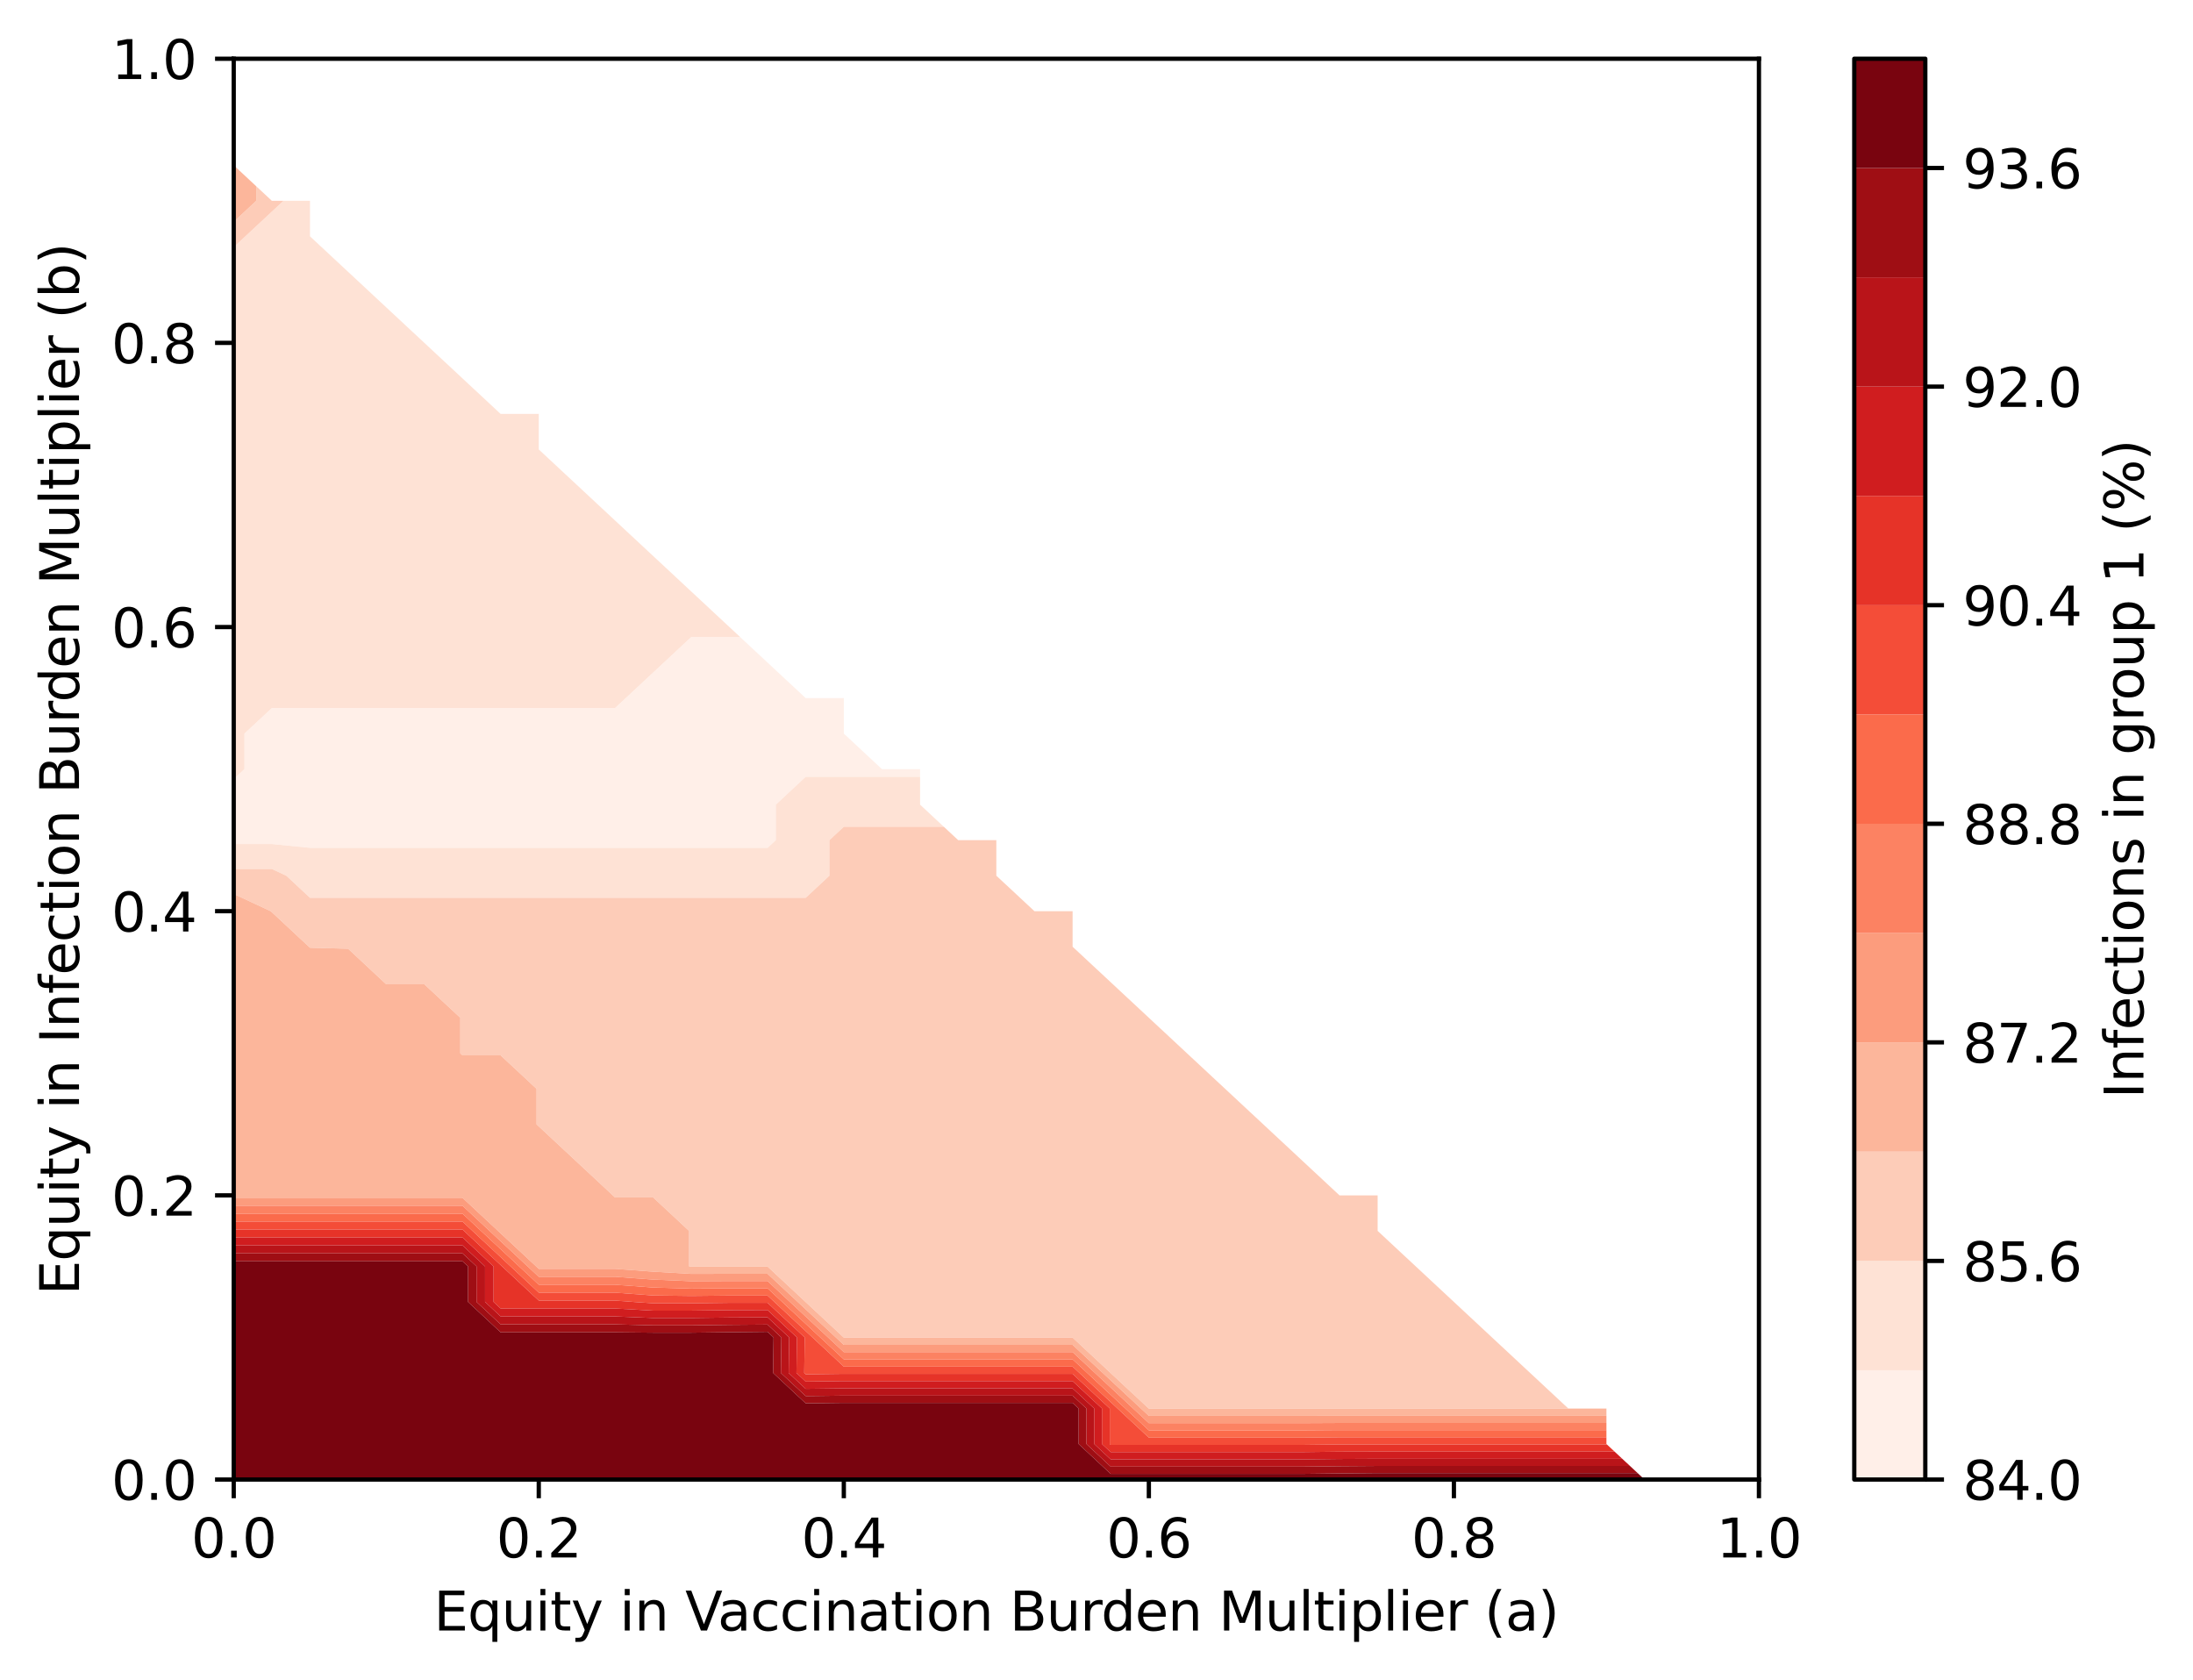 <?xml version="1.0" encoding="utf-8" standalone="no"?>
<!DOCTYPE svg PUBLIC "-//W3C//DTD SVG 1.1//EN"
  "http://www.w3.org/Graphics/SVG/1.1/DTD/svg11.dtd">
<svg xmlns:xlink="http://www.w3.org/1999/xlink" width="410.783pt" height="314.667pt" viewBox="0 0 410.783 314.667" xmlns="http://www.w3.org/2000/svg" version="1.1">
 <defs>
  <style type="text/css">*{stroke-linejoin: round; stroke-linecap: butt}</style>
 </defs>
 <g id="figure_1">
  <g id="patch_1">
   <path d="M 0 314.667 
L 410.783 314.667 
L 410.783 0 
L 0 0 
z
" style="fill: #ffffff"/>
  </g>
  <g id="axes_1">
   <g id="patch_2">
    <path d="M 43.781 277.111 
L 329.477 277.111 
L 329.477 10.999 
L 43.781 10.999 
z
" style="fill: #ffffff"/>
   </g>
   <g id="QuadContourSet_1">
    <path d="M 50.924 158.078 
L 58.066 158.796 
L 65.208 158.796 
L 72.351 158.796 
L 79.493 158.796 
L 86.636 158.796 
L 93.778 158.796 
L 100.92 158.796 
L 108.063 158.796 
L 115.205 158.796 
L 122.348 158.796 
L 129.49 158.796 
L 136.632 158.796 
L 143.775 158.796 
L 145.316 157.361 
L 145.316 150.708 
L 150.917 145.49 
L 158.06 145.49 
L 165.202 145.49 
L 172.344 145.49 
L 172.344 144.055 
L 165.202 144.055 
L 158.06 137.402 
L 158.06 130.75 
L 150.917 130.75 
L 143.775 124.097 
L 138.64 119.314 
L 136.632 119.314 
L 129.49 119.314 
L 124.355 124.097 
L 122.348 125.967 
L 117.213 130.75 
L 115.205 132.62 
L 108.063 132.62 
L 100.92 132.62 
L 93.778 132.62 
L 86.636 132.62 
L 79.493 132.62 
L 72.351 132.62 
L 65.208 132.62 
L 58.066 132.62 
L 50.924 132.62 
L 45.789 137.402 
L 45.789 144.055 
L 43.781 145.925 
L 43.781 150.708 
L 43.781 157.361 
L 43.781 158.078 
z
" clip-path="url(#p8ca178a868)" style="fill: #ffefe8"/>
    <path d="M 58.066 168.153 
L 65.208 168.153 
L 72.351 168.153 
L 79.493 168.153 
L 86.636 168.153 
L 93.778 168.153 
L 100.92 168.153 
L 108.063 168.153 
L 115.205 168.153 
L 122.348 168.153 
L 129.49 168.153 
L 136.632 168.153 
L 143.775 168.153 
L 150.917 168.153 
L 155.361 164.014 
L 155.361 157.361 
L 158.06 154.847 
L 165.202 154.847 
L 172.344 154.847 
L 176.788 154.847 
L 172.344 150.708 
L 172.344 145.49 
L 165.202 145.49 
L 158.06 145.49 
L 150.917 145.49 
L 145.316 150.708 
L 145.316 157.361 
L 143.775 158.796 
L 136.632 158.796 
L 129.49 158.796 
L 122.348 158.796 
L 115.205 158.796 
L 108.063 158.796 
L 100.92 158.796 
L 93.778 158.796 
L 86.636 158.796 
L 79.493 158.796 
L 72.351 158.796 
L 65.208 158.796 
L 58.066 158.796 
L 50.924 158.078 
L 43.781 158.078 
L 43.781 162.755 
L 50.924 162.755 
L 53.625 164.014 
z
M 45.789 144.055 
L 45.789 137.402 
L 50.924 132.62 
L 58.066 132.62 
L 65.208 132.62 
L 72.351 132.62 
L 79.493 132.62 
L 86.636 132.62 
L 93.778 132.62 
L 100.92 132.62 
L 108.063 132.62 
L 115.205 132.62 
L 117.213 130.75 
L 122.348 125.967 
L 124.355 124.097 
L 129.49 119.314 
L 136.632 119.314 
L 138.64 119.314 
L 136.632 117.444 
L 129.49 110.791 
L 122.348 104.138 
L 115.205 97.486 
L 108.063 90.833 
L 100.92 84.18 
L 100.92 77.527 
L 93.778 77.527 
L 86.636 70.874 
L 79.493 64.222 
L 72.351 57.569 
L 65.208 50.916 
L 58.066 44.263 
L 58.066 37.61 
L 53.1 37.61 
L 50.924 39.638 
L 45.958 44.263 
L 43.781 46.291 
L 43.781 50.916 
L 43.781 57.569 
L 43.781 64.222 
L 43.781 70.874 
L 43.781 77.527 
L 43.781 84.18 
L 43.781 90.833 
L 43.781 97.486 
L 43.781 104.138 
L 43.781 110.791 
L 43.781 117.444 
L 43.781 124.097 
L 43.781 130.75 
L 43.781 137.402 
L 43.781 144.055 
L 43.781 145.925 
z
" clip-path="url(#p8ca178a868)" style="fill: #fee2d5"/>
    <path d="M 215.199 263.834 
L 222.341 263.834 
L 229.484 263.834 
L 236.626 263.834 
L 243.768 263.834 
L 250.911 263.833 
L 258.053 263.833 
L 265.196 263.833 
L 272.338 263.833 
L 279.48 263.833 
L 286.623 263.833 
L 293.765 263.833 
L 300.908 263.833 
L 300.908 263.806 
L 293.765 263.806 
L 286.623 257.153 
L 279.48 250.5 
L 272.338 243.847 
L 265.196 237.194 
L 258.053 230.542 
L 258.053 223.889 
L 250.911 223.889 
L 243.768 217.236 
L 236.626 210.583 
L 229.484 203.93 
L 222.341 197.278 
L 215.199 190.625 
L 208.056 183.972 
L 200.914 177.319 
L 200.914 170.666 
L 193.772 170.666 
L 186.629 164.014 
L 186.629 157.361 
L 179.487 157.361 
L 176.788 154.847 
L 172.344 154.847 
L 165.202 154.847 
L 158.06 154.847 
L 155.361 157.361 
L 155.361 164.014 
L 150.917 168.153 
L 143.775 168.153 
L 136.632 168.153 
L 129.49 168.153 
L 122.348 168.153 
L 115.205 168.153 
L 108.063 168.153 
L 100.92 168.153 
L 93.778 168.153 
L 86.636 168.153 
L 79.493 168.153 
L 72.351 168.153 
L 65.208 168.153 
L 58.066 168.153 
L 53.625 164.014 
L 50.924 162.755 
L 43.781 162.755 
L 43.781 164.014 
L 43.781 167.433 
L 50.723 170.666 
L 50.924 170.853 
L 57.866 177.319 
L 58.066 177.506 
L 65.208 177.693 
L 71.935 183.972 
L 72.351 184.359 
L 79.493 184.359 
L 86.22 190.625 
L 86.22 197.278 
L 86.636 197.665 
L 93.778 197.665 
L 100.505 203.93 
L 100.505 210.583 
L 100.92 210.97 
L 107.647 217.236 
L 108.063 217.623 
L 114.79 223.889 
L 115.205 224.276 
L 122.348 224.276 
L 129.075 230.542 
L 129.075 237.194 
L 129.49 237.223 
L 136.632 237.223 
L 143.775 237.223 
L 150.887 243.847 
L 150.917 243.875 
L 158.029 250.5 
L 158.06 250.528 
L 165.202 250.528 
L 172.344 250.528 
L 179.487 250.528 
L 186.629 250.528 
L 193.772 250.528 
L 200.914 250.528 
L 208.026 257.153 
L 208.056 257.181 
L 215.169 263.806 
z
M 45.958 44.263 
L 50.924 39.638 
L 53.1 37.61 
L 50.924 37.61 
L 48.007 34.894 
L 48.007 37.61 
L 43.781 41.546 
L 43.781 44.263 
L 43.781 46.291 
z
" clip-path="url(#p8ca178a868)" style="fill: #fdccb8"/>
    <path d="M 215.199 265.192 
L 222.341 265.192 
L 229.484 265.192 
L 236.626 265.192 
L 243.768 265.192 
L 250.911 265.175 
L 258.053 265.175 
L 265.196 265.175 
L 272.338 265.175 
L 279.48 265.175 
L 286.623 265.175 
L 293.765 265.175 
L 300.908 265.175 
L 300.908 263.833 
L 293.765 263.833 
L 286.623 263.833 
L 279.48 263.833 
L 272.338 263.833 
L 265.196 263.833 
L 258.053 263.833 
L 250.911 263.833 
L 243.768 263.834 
L 236.626 263.834 
L 229.484 263.834 
L 222.341 263.834 
L 215.199 263.834 
L 215.169 263.806 
L 208.056 257.181 
L 208.026 257.153 
L 200.914 250.528 
L 193.772 250.528 
L 186.629 250.528 
L 179.487 250.528 
L 172.344 250.528 
L 165.202 250.528 
L 158.06 250.528 
L 158.029 250.5 
L 150.917 243.875 
L 150.887 243.847 
L 143.775 237.223 
L 136.632 237.223 
L 129.49 237.223 
L 129.075 237.194 
L 129.075 230.542 
L 122.348 224.276 
L 115.205 224.276 
L 114.79 223.889 
L 108.063 217.623 
L 107.647 217.236 
L 100.92 210.97 
L 100.505 210.583 
L 100.505 203.93 
L 93.778 197.665 
L 86.636 197.665 
L 86.22 197.278 
L 86.22 190.625 
L 79.493 184.359 
L 72.351 184.359 
L 71.935 183.972 
L 65.208 177.693 
L 58.066 177.506 
L 57.866 177.319 
L 50.924 170.853 
L 50.723 170.666 
L 43.781 167.433 
L 43.781 170.666 
L 43.781 177.319 
L 43.781 183.972 
L 43.781 190.625 
L 43.781 197.278 
L 43.781 203.93 
L 43.781 210.583 
L 43.781 217.236 
L 43.781 223.889 
L 43.781 224.347 
L 50.924 224.347 
L 58.066 224.347 
L 65.208 224.347 
L 72.351 224.347 
L 79.493 224.347 
L 86.636 224.347 
L 93.286 230.542 
L 93.778 231 
L 100.428 237.194 
L 100.92 237.653 
L 108.063 237.653 
L 115.205 237.653 
L 122.348 238.182 
L 129.49 238.599 
L 136.632 238.581 
L 143.775 238.581 
L 149.429 243.847 
L 150.917 245.234 
L 156.571 250.5 
L 158.06 251.887 
L 165.202 251.887 
L 172.344 251.887 
L 179.487 251.887 
L 186.629 251.887 
L 193.772 251.887 
L 200.914 251.887 
L 206.568 257.153 
L 208.056 258.539 
L 213.71 263.806 
z
M 48.007 37.61 
L 48.007 34.894 
L 43.781 30.958 
L 43.781 37.61 
L 43.781 41.546 
z
" clip-path="url(#p8ca178a868)" style="fill: #fcb69b"/>
    <path d="M 215.199 266.551 
L 222.341 266.551 
L 229.484 266.551 
L 236.626 266.551 
L 243.768 266.551 
L 250.911 266.517 
L 258.053 266.517 
L 265.196 266.517 
L 272.338 266.517 
L 279.48 266.517 
L 286.623 266.517 
L 293.765 266.517 
L 300.908 266.517 
L 300.908 265.175 
L 293.765 265.175 
L 286.623 265.175 
L 279.48 265.175 
L 272.338 265.175 
L 265.196 265.175 
L 258.053 265.175 
L 250.911 265.175 
L 243.768 265.192 
L 236.626 265.192 
L 229.484 265.192 
L 222.341 265.192 
L 215.199 265.192 
L 213.71 263.806 
L 208.056 258.539 
L 206.568 257.153 
L 200.914 251.887 
L 193.772 251.887 
L 186.629 251.887 
L 179.487 251.887 
L 172.344 251.887 
L 165.202 251.887 
L 158.06 251.887 
L 156.571 250.5 
L 150.917 245.234 
L 149.429 243.847 
L 143.775 238.581 
L 136.632 238.581 
L 129.49 238.599 
L 122.348 238.182 
L 115.205 237.653 
L 108.063 237.653 
L 100.92 237.653 
L 100.428 237.194 
L 93.778 231 
L 93.286 230.542 
L 86.636 224.347 
L 79.493 224.347 
L 72.351 224.347 
L 65.208 224.347 
L 58.066 224.347 
L 50.924 224.347 
L 43.781 224.347 
L 43.781 225.833 
L 50.924 225.833 
L 58.066 225.833 
L 65.208 225.833 
L 72.351 225.833 
L 79.493 225.833 
L 86.636 225.833 
L 91.691 230.542 
L 93.778 232.486 
L 98.833 237.194 
L 100.92 239.138 
L 108.063 239.138 
L 115.205 239.138 
L 122.348 239.667 
L 129.49 239.975 
L 136.632 239.939 
L 143.775 239.939 
L 147.97 243.847 
L 150.917 246.592 
L 155.113 250.5 
L 158.06 253.245 
L 165.202 253.245 
L 172.344 253.245 
L 179.487 253.245 
L 186.629 253.245 
L 193.772 253.245 
L 200.914 253.245 
L 205.109 257.153 
L 208.056 259.898 
L 212.252 263.806 
z
" clip-path="url(#p8ca178a868)" style="fill: #fc9c7d"/>
    <path d="M 215.199 267.909 
L 222.341 267.909 
L 229.484 267.909 
L 236.626 267.909 
L 243.768 267.909 
L 250.911 267.859 
L 258.053 267.859 
L 265.196 267.859 
L 272.338 267.859 
L 279.48 267.859 
L 286.623 267.859 
L 293.765 267.859 
L 300.908 267.859 
L 300.908 266.517 
L 293.765 266.517 
L 286.623 266.517 
L 279.48 266.517 
L 272.338 266.517 
L 265.196 266.517 
L 258.053 266.517 
L 250.911 266.517 
L 243.768 266.551 
L 236.626 266.551 
L 229.484 266.551 
L 222.341 266.551 
L 215.199 266.551 
L 212.252 263.806 
L 208.056 259.898 
L 205.109 257.153 
L 200.914 253.245 
L 193.772 253.245 
L 186.629 253.245 
L 179.487 253.245 
L 172.344 253.245 
L 165.202 253.245 
L 158.06 253.245 
L 155.113 250.5 
L 150.917 246.592 
L 147.97 243.847 
L 143.775 239.939 
L 136.632 239.939 
L 129.49 239.975 
L 122.348 239.667 
L 115.205 239.138 
L 108.063 239.138 
L 100.92 239.138 
L 98.833 237.194 
L 93.778 232.486 
L 91.691 230.542 
L 86.636 225.833 
L 79.493 225.833 
L 72.351 225.833 
L 65.208 225.833 
L 58.066 225.833 
L 50.924 225.833 
L 43.781 225.833 
L 43.781 227.319 
L 50.924 227.319 
L 58.066 227.319 
L 65.208 227.319 
L 72.351 227.319 
L 79.493 227.319 
L 86.636 227.319 
L 90.096 230.542 
L 93.778 233.971 
L 97.238 237.194 
L 100.92 240.624 
L 108.063 240.624 
L 115.205 240.624 
L 122.348 241.153 
L 129.49 241.352 
L 136.632 241.298 
L 143.775 241.298 
L 146.512 243.847 
L 150.917 247.951 
L 153.654 250.5 
L 158.06 254.603 
L 165.202 254.603 
L 172.344 254.603 
L 179.487 254.603 
L 186.629 254.603 
L 193.772 254.603 
L 200.914 254.603 
L 203.651 257.153 
L 208.056 261.256 
L 210.793 263.806 
z
" clip-path="url(#p8ca178a868)" style="fill: #fc8262"/>
    <path d="M 215.199 269.267 
L 222.341 269.267 
L 229.484 269.267 
L 236.626 269.267 
L 243.768 269.267 
L 250.911 269.201 
L 258.053 269.201 
L 265.196 269.201 
L 272.338 269.201 
L 279.48 269.201 
L 286.623 269.201 
L 293.765 269.201 
L 300.908 269.201 
L 300.908 267.859 
L 293.765 267.859 
L 286.623 267.859 
L 279.48 267.859 
L 272.338 267.859 
L 265.196 267.859 
L 258.053 267.859 
L 250.911 267.859 
L 243.768 267.909 
L 236.626 267.909 
L 229.484 267.909 
L 222.341 267.909 
L 215.199 267.909 
L 210.793 263.806 
L 208.056 261.256 
L 203.651 257.153 
L 200.914 254.603 
L 193.772 254.603 
L 186.629 254.603 
L 179.487 254.603 
L 172.344 254.603 
L 165.202 254.603 
L 158.06 254.603 
L 153.654 250.5 
L 150.917 247.951 
L 146.512 243.847 
L 143.775 241.298 
L 136.632 241.298 
L 129.49 241.352 
L 122.348 241.153 
L 115.205 240.624 
L 108.063 240.624 
L 100.92 240.624 
L 97.238 237.194 
L 93.778 233.971 
L 90.096 230.542 
L 86.636 227.319 
L 79.493 227.319 
L 72.351 227.319 
L 65.208 227.319 
L 58.066 227.319 
L 50.924 227.319 
L 43.781 227.319 
L 43.781 228.804 
L 50.924 228.804 
L 58.066 228.804 
L 65.208 228.804 
L 72.351 228.804 
L 79.493 228.804 
L 86.636 228.804 
L 88.501 230.542 
L 93.778 235.457 
L 95.643 237.194 
L 100.92 242.11 
L 108.063 242.11 
L 115.205 242.11 
L 122.348 242.639 
L 129.49 242.728 
L 136.632 242.656 
L 143.775 242.656 
L 145.053 243.847 
L 150.917 249.309 
L 152.196 250.5 
L 158.06 255.962 
L 165.202 255.962 
L 172.344 255.962 
L 179.487 255.962 
L 186.629 255.962 
L 193.772 255.962 
L 200.914 255.962 
L 202.193 257.153 
L 208.056 262.615 
L 209.335 263.806 
z
" clip-path="url(#p8ca178a868)" style="fill: #fb6b4b"/>
    <path d="M 208.056 270.626 
L 215.199 270.626 
L 222.341 270.626 
L 229.484 270.626 
L 236.626 270.626 
L 243.768 270.626 
L 250.911 270.544 
L 258.053 270.543 
L 265.196 270.543 
L 272.338 270.543 
L 279.48 270.543 
L 286.623 270.543 
L 293.765 270.543 
L 300.908 270.543 
L 300.998 270.543 
L 300.908 270.458 
L 300.908 269.201 
L 293.765 269.201 
L 286.623 269.201 
L 279.48 269.201 
L 272.338 269.201 
L 265.196 269.201 
L 258.053 269.201 
L 250.911 269.201 
L 243.768 269.267 
L 236.626 269.267 
L 229.484 269.267 
L 222.341 269.267 
L 215.199 269.267 
L 209.335 263.806 
L 208.056 262.615 
L 202.193 257.153 
L 200.914 255.962 
L 193.772 255.962 
L 186.629 255.962 
L 179.487 255.962 
L 172.344 255.962 
L 165.202 255.962 
L 158.06 255.962 
L 152.196 250.5 
L 150.917 249.309 
L 145.053 243.847 
L 143.775 242.656 
L 136.632 242.656 
L 129.49 242.728 
L 122.348 242.639 
L 115.205 242.11 
L 108.063 242.11 
L 100.92 242.11 
L 95.643 237.194 
L 93.778 235.457 
L 88.501 230.542 
L 86.636 228.804 
L 79.493 228.804 
L 72.351 228.804 
L 65.208 228.804 
L 58.066 228.804 
L 50.924 228.804 
L 43.781 228.804 
L 43.781 230.29 
L 50.924 230.29 
L 58.066 230.29 
L 65.208 230.29 
L 72.351 230.29 
L 79.493 230.29 
L 86.636 230.29 
L 86.906 230.542 
L 93.778 236.943 
L 94.048 237.194 
L 100.92 243.595 
L 108.063 243.595 
L 115.205 243.595 
L 118.606 243.847 
L 122.348 244.104 
L 129.49 244.104 
L 136.632 244.017 
L 143.775 244.015 
L 150.737 250.5 
L 150.645 257.153 
L 150.917 257.406 
L 158.06 257.32 
L 165.202 257.32 
L 172.344 257.32 
L 179.487 257.32 
L 186.629 257.32 
L 193.772 257.32 
L 200.914 257.32 
L 207.877 263.806 
L 207.877 270.458 
z
" clip-path="url(#p8ca178a868)" style="fill: #f44d38"/>
    <path d="M 208.056 271.984 
L 215.199 271.984 
L 222.341 271.984 
L 229.484 271.984 
L 236.626 271.984 
L 243.768 271.984 
L 250.911 271.902 
L 258.053 271.885 
L 265.196 271.885 
L 272.338 271.885 
L 279.48 271.885 
L 286.623 271.885 
L 293.765 271.885 
L 300.908 271.885 
L 302.439 271.885 
L 300.998 270.543 
L 300.908 270.543 
L 293.765 270.543 
L 286.623 270.543 
L 279.48 270.543 
L 272.338 270.543 
L 265.196 270.543 
L 258.053 270.543 
L 250.911 270.544 
L 243.768 270.626 
L 236.626 270.626 
L 229.484 270.626 
L 222.341 270.626 
L 215.199 270.626 
L 208.056 270.626 
L 207.877 270.458 
L 207.877 263.806 
L 200.914 257.32 
L 193.772 257.32 
L 186.629 257.32 
L 179.487 257.32 
L 172.344 257.32 
L 165.202 257.32 
L 158.06 257.32 
L 150.917 257.406 
L 150.645 257.153 
L 150.737 250.5 
L 143.775 244.015 
L 136.632 244.017 
L 129.49 244.104 
L 122.348 244.104 
L 118.606 243.847 
L 115.205 243.595 
L 108.063 243.595 
L 100.92 243.595 
L 94.048 237.194 
L 93.778 236.943 
L 86.906 230.542 
L 86.636 230.29 
L 79.493 230.29 
L 72.351 230.29 
L 65.208 230.29 
L 58.066 230.29 
L 50.924 230.29 
L 43.781 230.29 
L 43.781 230.542 
L 43.781 231.775 
L 50.924 231.775 
L 58.066 231.775 
L 65.208 231.775 
L 72.351 231.775 
L 79.493 231.775 
L 86.636 231.775 
L 92.453 237.194 
L 92.453 243.847 
L 93.778 245.081 
L 100.92 245.081 
L 108.063 245.081 
L 115.205 245.081 
L 122.348 245.48 
L 129.49 245.48 
L 136.632 245.393 
L 143.775 245.373 
L 149.279 250.5 
L 149.187 257.153 
L 150.917 258.765 
L 158.06 258.679 
L 165.202 258.679 
L 172.344 258.679 
L 179.487 258.679 
L 186.629 258.679 
L 193.772 258.679 
L 200.914 258.679 
L 206.418 263.806 
L 206.418 270.458 
z
" clip-path="url(#p8ca178a868)" style="fill: #e63328"/>
    <path d="M 208.056 273.343 
L 215.199 273.343 
L 222.341 273.343 
L 229.484 273.343 
L 236.626 273.343 
L 243.768 273.343 
L 250.911 273.261 
L 258.053 273.227 
L 265.196 273.227 
L 272.338 273.227 
L 279.48 273.227 
L 286.623 273.227 
L 293.765 273.227 
L 300.908 273.227 
L 303.879 273.227 
L 302.439 271.885 
L 300.908 271.885 
L 293.765 271.885 
L 286.623 271.885 
L 279.48 271.885 
L 272.338 271.885 
L 265.196 271.885 
L 258.053 271.885 
L 250.911 271.902 
L 243.768 271.984 
L 236.626 271.984 
L 229.484 271.984 
L 222.341 271.984 
L 215.199 271.984 
L 208.056 271.984 
L 206.418 270.458 
L 206.418 263.806 
L 200.914 258.679 
L 193.772 258.679 
L 186.629 258.679 
L 179.487 258.679 
L 172.344 258.679 
L 165.202 258.679 
L 158.06 258.679 
L 150.917 258.765 
L 149.187 257.153 
L 149.279 250.5 
L 143.775 245.373 
L 136.632 245.393 
L 129.49 245.48 
L 122.348 245.48 
L 115.205 245.081 
L 108.063 245.081 
L 100.92 245.081 
L 93.778 245.081 
L 92.453 243.847 
L 92.453 237.194 
L 86.636 231.775 
L 79.493 231.775 
L 72.351 231.775 
L 65.208 231.775 
L 58.066 231.775 
L 50.924 231.775 
L 43.781 231.775 
L 43.781 233.261 
L 50.924 233.261 
L 58.066 233.261 
L 65.208 233.261 
L 72.351 233.261 
L 79.493 233.261 
L 86.636 233.261 
L 90.859 237.194 
L 90.859 243.847 
L 93.778 246.567 
L 100.92 246.567 
L 108.063 246.567 
L 115.205 246.567 
L 122.348 246.856 
L 129.49 246.856 
L 136.632 246.769 
L 143.775 246.732 
L 147.821 250.5 
L 147.728 257.153 
L 150.917 260.123 
L 158.06 260.037 
L 165.202 260.037 
L 172.344 260.037 
L 179.487 260.037 
L 186.629 260.037 
L 193.772 260.037 
L 200.914 260.037 
L 204.96 263.806 
L 204.96 270.458 
z
" clip-path="url(#p8ca178a868)" style="fill: #d01d1f"/>
    <path d="M 208.056 274.701 
L 215.199 274.701 
L 222.341 274.701 
L 229.484 274.701 
L 236.626 274.701 
L 243.768 274.701 
L 250.911 274.619 
L 258.053 274.568 
L 265.196 274.568 
L 272.338 274.568 
L 279.48 274.568 
L 286.623 274.568 
L 293.765 274.568 
L 300.908 274.568 
L 305.32 274.568 
L 303.879 273.227 
L 300.908 273.227 
L 293.765 273.227 
L 286.623 273.227 
L 279.48 273.227 
L 272.338 273.227 
L 265.196 273.227 
L 258.053 273.227 
L 250.911 273.261 
L 243.768 273.343 
L 236.626 273.343 
L 229.484 273.343 
L 222.341 273.343 
L 215.199 273.343 
L 208.056 273.343 
L 204.96 270.458 
L 204.96 263.806 
L 200.914 260.037 
L 193.772 260.037 
L 186.629 260.037 
L 179.487 260.037 
L 172.344 260.037 
L 165.202 260.037 
L 158.06 260.037 
L 150.917 260.123 
L 147.728 257.153 
L 147.821 250.5 
L 143.775 246.732 
L 136.632 246.769 
L 129.49 246.856 
L 122.348 246.856 
L 115.205 246.567 
L 108.063 246.567 
L 100.92 246.567 
L 93.778 246.567 
L 90.859 243.847 
L 90.859 237.194 
L 86.636 233.261 
L 79.493 233.261 
L 72.351 233.261 
L 65.208 233.261 
L 58.066 233.261 
L 50.924 233.261 
L 43.781 233.261 
L 43.781 234.747 
L 50.924 234.747 
L 58.066 234.747 
L 65.208 234.747 
L 72.351 234.747 
L 79.493 234.747 
L 86.636 234.747 
L 89.264 237.194 
L 89.264 243.847 
L 93.778 248.052 
L 100.92 248.052 
L 108.063 248.052 
L 115.205 248.052 
L 122.348 248.233 
L 129.49 248.233 
L 136.632 248.145 
L 143.775 248.09 
L 146.362 250.5 
L 146.27 257.153 
L 150.917 261.481 
L 158.06 261.396 
L 165.202 261.396 
L 172.344 261.396 
L 179.487 261.396 
L 186.629 261.396 
L 193.772 261.396 
L 200.914 261.396 
L 203.501 263.806 
L 203.501 270.458 
z
" clip-path="url(#p8ca178a868)" style="fill: #b91419"/>
    <path d="M 208.056 276.06 
L 215.199 276.06 
L 222.341 276.06 
L 229.484 276.06 
L 236.626 276.06 
L 243.768 276.06 
L 250.911 275.978 
L 258.053 275.91 
L 265.196 275.91 
L 272.338 275.91 
L 279.48 275.91 
L 286.623 275.91 
L 293.765 275.91 
L 300.908 275.91 
L 306.761 275.91 
L 305.32 274.568 
L 300.908 274.568 
L 293.765 274.568 
L 286.623 274.568 
L 279.48 274.568 
L 272.338 274.568 
L 265.196 274.568 
L 258.053 274.568 
L 250.911 274.619 
L 243.768 274.701 
L 236.626 274.701 
L 229.484 274.701 
L 222.341 274.701 
L 215.199 274.701 
L 208.056 274.701 
L 203.501 270.458 
L 203.501 263.806 
L 200.914 261.396 
L 193.772 261.396 
L 186.629 261.396 
L 179.487 261.396 
L 172.344 261.396 
L 165.202 261.396 
L 158.06 261.396 
L 150.917 261.481 
L 146.27 257.153 
L 146.362 250.5 
L 143.775 248.09 
L 136.632 248.145 
L 129.49 248.233 
L 122.348 248.233 
L 115.205 248.052 
L 108.063 248.052 
L 100.92 248.052 
L 93.778 248.052 
L 89.264 243.847 
L 89.264 237.194 
L 86.636 234.747 
L 79.493 234.747 
L 72.351 234.747 
L 65.208 234.747 
L 58.066 234.747 
L 50.924 234.747 
L 43.781 234.747 
L 43.781 236.232 
L 50.924 236.232 
L 58.066 236.232 
L 65.208 236.232 
L 72.351 236.232 
L 79.493 236.232 
L 86.636 236.232 
L 87.669 237.194 
L 87.669 243.847 
L 93.778 249.538 
L 100.92 249.538 
L 108.063 249.538 
L 115.205 249.538 
L 122.348 249.609 
L 129.49 249.609 
L 136.632 249.522 
L 143.775 249.448 
L 144.904 250.5 
L 144.812 257.153 
L 150.917 262.84 
L 158.06 262.754 
L 165.202 262.754 
L 172.344 262.754 
L 179.487 262.754 
L 186.629 262.754 
L 193.772 262.754 
L 200.914 262.754 
L 202.043 263.806 
L 202.043 270.458 
z
" clip-path="url(#p8ca178a868)" style="fill: #9f0e14"/>
    <path d="M 50.924 277.111 
L 58.066 277.111 
L 65.208 277.111 
L 72.351 277.111 
L 79.493 277.111 
L 86.636 277.111 
L 93.778 277.111 
L 100.92 277.111 
L 108.063 277.111 
L 115.205 277.111 
L 122.348 277.111 
L 129.49 277.111 
L 136.632 277.111 
L 143.775 277.111 
L 150.917 277.111 
L 158.06 277.111 
L 165.202 277.111 
L 172.344 277.111 
L 179.487 277.111 
L 186.629 277.111 
L 193.772 277.111 
L 200.914 277.111 
L 208.056 277.111 
L 215.199 277.111 
L 222.341 277.111 
L 229.484 277.111 
L 236.626 277.111 
L 243.768 277.111 
L 250.911 277.111 
L 258.053 277.111 
L 265.196 277.111 
L 272.338 277.111 
L 279.48 277.111 
L 286.623 277.111 
L 293.765 277.111 
L 300.908 277.111 
L 308.05 277.111 
L 306.761 275.91 
L 300.908 275.91 
L 293.765 275.91 
L 286.623 275.91 
L 279.48 275.91 
L 272.338 275.91 
L 265.196 275.91 
L 258.053 275.91 
L 250.911 275.978 
L 243.768 276.06 
L 236.626 276.06 
L 229.484 276.06 
L 222.341 276.06 
L 215.199 276.06 
L 208.056 276.06 
L 202.043 270.458 
L 202.043 263.806 
L 200.914 262.754 
L 193.772 262.754 
L 186.629 262.754 
L 179.487 262.754 
L 172.344 262.754 
L 165.202 262.754 
L 158.06 262.754 
L 150.917 262.84 
L 144.812 257.153 
L 144.904 250.5 
L 143.775 249.448 
L 136.632 249.522 
L 129.49 249.609 
L 122.348 249.609 
L 115.205 249.538 
L 108.063 249.538 
L 100.92 249.538 
L 93.778 249.538 
L 87.669 243.847 
L 87.669 237.194 
L 86.636 236.232 
L 79.493 236.232 
L 72.351 236.232 
L 65.208 236.232 
L 58.066 236.232 
L 50.924 236.232 
L 43.781 236.232 
L 43.781 237.194 
L 43.781 243.847 
L 43.781 250.5 
L 43.781 257.153 
L 43.781 263.806 
L 43.781 270.458 
L 43.781 277.111 
z
" clip-path="url(#p8ca178a868)" style="fill: #79040f"/>
   </g>
   <g id="matplotlib.axis_1">
    <g id="xtick_1">
     <g id="line2d_1">
      <defs>
       <path id="mcd6ae2088a" d="M 0 0 
L 0 3.5 
" style="stroke: #000000; stroke-width: 0.8"/>
      </defs>
      <g>
       <use xlink:href="#mcd6ae2088a" x="43.781" y="277.111" style="stroke: #000000; stroke-width: 0.8"/>
      </g>
     </g>
     <g id="text_1">
      <!-- 0.0 -->
      <g transform="translate(35.83 291.71) scale(0.1 -0.1)">
       <defs>
        <path id="DejaVuSans-30" d="M 2034 4250 
Q 1547 4250 1301 3770 
Q 1056 3291 1056 2328 
Q 1056 1369 1301 889 
Q 1547 409 2034 409 
Q 2525 409 2770 889 
Q 3016 1369 3016 2328 
Q 3016 3291 2770 3770 
Q 2525 4250 2034 4250 
z
M 2034 4750 
Q 2819 4750 3233 4129 
Q 3647 3509 3647 2328 
Q 3647 1150 3233 529 
Q 2819 -91 2034 -91 
Q 1250 -91 836 529 
Q 422 1150 422 2328 
Q 422 3509 836 4129 
Q 1250 4750 2034 4750 
z
" transform="scale(0.016)"/>
        <path id="DejaVuSans-2e" d="M 684 794 
L 1344 794 
L 1344 0 
L 684 0 
L 684 794 
z
" transform="scale(0.016)"/>
       </defs>
       <use xlink:href="#DejaVuSans-30"/>
       <use xlink:href="#DejaVuSans-2e" x="63.623"/>
       <use xlink:href="#DejaVuSans-30" x="95.41"/>
      </g>
     </g>
    </g>
    <g id="xtick_2">
     <g id="line2d_2">
      <g>
       <use xlink:href="#mcd6ae2088a" x="100.92" y="277.111" style="stroke: #000000; stroke-width: 0.8"/>
      </g>
     </g>
     <g id="text_2">
      <!-- 0.2 -->
      <g transform="translate(92.969 291.71) scale(0.1 -0.1)">
       <defs>
        <path id="DejaVuSans-32" d="M 1228 531 
L 3431 531 
L 3431 0 
L 469 0 
L 469 531 
Q 828 903 1448 1529 
Q 2069 2156 2228 2338 
Q 2531 2678 2651 2914 
Q 2772 3150 2772 3378 
Q 2772 3750 2511 3984 
Q 2250 4219 1831 4219 
Q 1534 4219 1204 4116 
Q 875 4013 500 3803 
L 500 4441 
Q 881 4594 1212 4672 
Q 1544 4750 1819 4750 
Q 2544 4750 2975 4387 
Q 3406 4025 3406 3419 
Q 3406 3131 3298 2873 
Q 3191 2616 2906 2266 
Q 2828 2175 2409 1742 
Q 1991 1309 1228 531 
z
" transform="scale(0.016)"/>
       </defs>
       <use xlink:href="#DejaVuSans-30"/>
       <use xlink:href="#DejaVuSans-2e" x="63.623"/>
       <use xlink:href="#DejaVuSans-32" x="95.41"/>
      </g>
     </g>
    </g>
    <g id="xtick_3">
     <g id="line2d_3">
      <g>
       <use xlink:href="#mcd6ae2088a" x="158.06" y="277.111" style="stroke: #000000; stroke-width: 0.8"/>
      </g>
     </g>
     <g id="text_3">
      <!-- 0.4 -->
      <g transform="translate(150.108 291.71) scale(0.1 -0.1)">
       <defs>
        <path id="DejaVuSans-34" d="M 2419 4116 
L 825 1625 
L 2419 1625 
L 2419 4116 
z
M 2253 4666 
L 3047 4666 
L 3047 1625 
L 3713 1625 
L 3713 1100 
L 3047 1100 
L 3047 0 
L 2419 0 
L 2419 1100 
L 313 1100 
L 313 1709 
L 2253 4666 
z
" transform="scale(0.016)"/>
       </defs>
       <use xlink:href="#DejaVuSans-30"/>
       <use xlink:href="#DejaVuSans-2e" x="63.623"/>
       <use xlink:href="#DejaVuSans-34" x="95.41"/>
      </g>
     </g>
    </g>
    <g id="xtick_4">
     <g id="line2d_4">
      <g>
       <use xlink:href="#mcd6ae2088a" x="215.199" y="277.111" style="stroke: #000000; stroke-width: 0.8"/>
      </g>
     </g>
     <g id="text_4">
      <!-- 0.6 -->
      <g transform="translate(207.247 291.71) scale(0.1 -0.1)">
       <defs>
        <path id="DejaVuSans-36" d="M 2113 2584 
Q 1688 2584 1439 2293 
Q 1191 2003 1191 1497 
Q 1191 994 1439 701 
Q 1688 409 2113 409 
Q 2538 409 2786 701 
Q 3034 994 3034 1497 
Q 3034 2003 2786 2293 
Q 2538 2584 2113 2584 
z
M 3366 4563 
L 3366 3988 
Q 3128 4100 2886 4159 
Q 2644 4219 2406 4219 
Q 1781 4219 1451 3797 
Q 1122 3375 1075 2522 
Q 1259 2794 1537 2939 
Q 1816 3084 2150 3084 
Q 2853 3084 3261 2657 
Q 3669 2231 3669 1497 
Q 3669 778 3244 343 
Q 2819 -91 2113 -91 
Q 1303 -91 875 529 
Q 447 1150 447 2328 
Q 447 3434 972 4092 
Q 1497 4750 2381 4750 
Q 2619 4750 2861 4703 
Q 3103 4656 3366 4563 
z
" transform="scale(0.016)"/>
       </defs>
       <use xlink:href="#DejaVuSans-30"/>
       <use xlink:href="#DejaVuSans-2e" x="63.623"/>
       <use xlink:href="#DejaVuSans-36" x="95.41"/>
      </g>
     </g>
    </g>
    <g id="xtick_5">
     <g id="line2d_5">
      <g>
       <use xlink:href="#mcd6ae2088a" x="272.338" y="277.111" style="stroke: #000000; stroke-width: 0.8"/>
      </g>
     </g>
     <g id="text_5">
      <!-- 0.8 -->
      <g transform="translate(264.386 291.71) scale(0.1 -0.1)">
       <defs>
        <path id="DejaVuSans-38" d="M 2034 2216 
Q 1584 2216 1326 1975 
Q 1069 1734 1069 1313 
Q 1069 891 1326 650 
Q 1584 409 2034 409 
Q 2484 409 2743 651 
Q 3003 894 3003 1313 
Q 3003 1734 2745 1975 
Q 2488 2216 2034 2216 
z
M 1403 2484 
Q 997 2584 770 2862 
Q 544 3141 544 3541 
Q 544 4100 942 4425 
Q 1341 4750 2034 4750 
Q 2731 4750 3128 4425 
Q 3525 4100 3525 3541 
Q 3525 3141 3298 2862 
Q 3072 2584 2669 2484 
Q 3125 2378 3379 2068 
Q 3634 1759 3634 1313 
Q 3634 634 3220 271 
Q 2806 -91 2034 -91 
Q 1263 -91 848 271 
Q 434 634 434 1313 
Q 434 1759 690 2068 
Q 947 2378 1403 2484 
z
M 1172 3481 
Q 1172 3119 1398 2916 
Q 1625 2713 2034 2713 
Q 2441 2713 2670 2916 
Q 2900 3119 2900 3481 
Q 2900 3844 2670 4047 
Q 2441 4250 2034 4250 
Q 1625 4250 1398 4047 
Q 1172 3844 1172 3481 
z
" transform="scale(0.016)"/>
       </defs>
       <use xlink:href="#DejaVuSans-30"/>
       <use xlink:href="#DejaVuSans-2e" x="63.623"/>
       <use xlink:href="#DejaVuSans-38" x="95.41"/>
      </g>
     </g>
    </g>
    <g id="xtick_6">
     <g id="line2d_6">
      <g>
       <use xlink:href="#mcd6ae2088a" x="329.477" y="277.111" style="stroke: #000000; stroke-width: 0.8"/>
      </g>
     </g>
     <g id="text_6">
      <!-- 1.0 -->
      <g transform="translate(321.526 291.71) scale(0.1 -0.1)">
       <defs>
        <path id="DejaVuSans-31" d="M 794 531 
L 1825 531 
L 1825 4091 
L 703 3866 
L 703 4441 
L 1819 4666 
L 2450 4666 
L 2450 531 
L 3481 531 
L 3481 0 
L 794 0 
L 794 531 
z
" transform="scale(0.016)"/>
       </defs>
       <use xlink:href="#DejaVuSans-31"/>
       <use xlink:href="#DejaVuSans-2e" x="63.623"/>
       <use xlink:href="#DejaVuSans-30" x="95.41"/>
      </g>
     </g>
    </g>
    <g id="text_7">
     <!-- Equity in Vaccination Burden Multiplier (a) -->
     <g transform="translate(81.263 305.388) scale(0.1 -0.1)">
      <defs>
       <path id="DejaVuSans-45" d="M 628 4666 
L 3578 4666 
L 3578 4134 
L 1259 4134 
L 1259 2753 
L 3481 2753 
L 3481 2222 
L 1259 2222 
L 1259 531 
L 3634 531 
L 3634 0 
L 628 0 
L 628 4666 
z
" transform="scale(0.016)"/>
       <path id="DejaVuSans-71" d="M 947 1747 
Q 947 1113 1208 752 
Q 1469 391 1925 391 
Q 2381 391 2643 752 
Q 2906 1113 2906 1747 
Q 2906 2381 2643 2742 
Q 2381 3103 1925 3103 
Q 1469 3103 1208 2742 
Q 947 2381 947 1747 
z
M 2906 525 
Q 2725 213 2448 61 
Q 2172 -91 1784 -91 
Q 1150 -91 751 415 
Q 353 922 353 1747 
Q 353 2572 751 3078 
Q 1150 3584 1784 3584 
Q 2172 3584 2448 3432 
Q 2725 3281 2906 2969 
L 2906 3500 
L 3481 3500 
L 3481 -1331 
L 2906 -1331 
L 2906 525 
z
" transform="scale(0.016)"/>
       <path id="DejaVuSans-75" d="M 544 1381 
L 544 3500 
L 1119 3500 
L 1119 1403 
Q 1119 906 1312 657 
Q 1506 409 1894 409 
Q 2359 409 2629 706 
Q 2900 1003 2900 1516 
L 2900 3500 
L 3475 3500 
L 3475 0 
L 2900 0 
L 2900 538 
Q 2691 219 2414 64 
Q 2138 -91 1772 -91 
Q 1169 -91 856 284 
Q 544 659 544 1381 
z
M 1991 3584 
L 1991 3584 
z
" transform="scale(0.016)"/>
       <path id="DejaVuSans-69" d="M 603 3500 
L 1178 3500 
L 1178 0 
L 603 0 
L 603 3500 
z
M 603 4863 
L 1178 4863 
L 1178 4134 
L 603 4134 
L 603 4863 
z
" transform="scale(0.016)"/>
       <path id="DejaVuSans-74" d="M 1172 4494 
L 1172 3500 
L 2356 3500 
L 2356 3053 
L 1172 3053 
L 1172 1153 
Q 1172 725 1289 603 
Q 1406 481 1766 481 
L 2356 481 
L 2356 0 
L 1766 0 
Q 1100 0 847 248 
Q 594 497 594 1153 
L 594 3053 
L 172 3053 
L 172 3500 
L 594 3500 
L 594 4494 
L 1172 4494 
z
" transform="scale(0.016)"/>
       <path id="DejaVuSans-79" d="M 2059 -325 
Q 1816 -950 1584 -1140 
Q 1353 -1331 966 -1331 
L 506 -1331 
L 506 -850 
L 844 -850 
Q 1081 -850 1212 -737 
Q 1344 -625 1503 -206 
L 1606 56 
L 191 3500 
L 800 3500 
L 1894 763 
L 2988 3500 
L 3597 3500 
L 2059 -325 
z
" transform="scale(0.016)"/>
       <path id="DejaVuSans-20" transform="scale(0.016)"/>
       <path id="DejaVuSans-6e" d="M 3513 2113 
L 3513 0 
L 2938 0 
L 2938 2094 
Q 2938 2591 2744 2837 
Q 2550 3084 2163 3084 
Q 1697 3084 1428 2787 
Q 1159 2491 1159 1978 
L 1159 0 
L 581 0 
L 581 3500 
L 1159 3500 
L 1159 2956 
Q 1366 3272 1645 3428 
Q 1925 3584 2291 3584 
Q 2894 3584 3203 3211 
Q 3513 2838 3513 2113 
z
" transform="scale(0.016)"/>
       <path id="DejaVuSans-56" d="M 1831 0 
L 50 4666 
L 709 4666 
L 2188 738 
L 3669 4666 
L 4325 4666 
L 2547 0 
L 1831 0 
z
" transform="scale(0.016)"/>
       <path id="DejaVuSans-61" d="M 2194 1759 
Q 1497 1759 1228 1600 
Q 959 1441 959 1056 
Q 959 750 1161 570 
Q 1363 391 1709 391 
Q 2188 391 2477 730 
Q 2766 1069 2766 1631 
L 2766 1759 
L 2194 1759 
z
M 3341 1997 
L 3341 0 
L 2766 0 
L 2766 531 
Q 2569 213 2275 61 
Q 1981 -91 1556 -91 
Q 1019 -91 701 211 
Q 384 513 384 1019 
Q 384 1609 779 1909 
Q 1175 2209 1959 2209 
L 2766 2209 
L 2766 2266 
Q 2766 2663 2505 2880 
Q 2244 3097 1772 3097 
Q 1472 3097 1187 3025 
Q 903 2953 641 2809 
L 641 3341 
Q 956 3463 1253 3523 
Q 1550 3584 1831 3584 
Q 2591 3584 2966 3190 
Q 3341 2797 3341 1997 
z
" transform="scale(0.016)"/>
       <path id="DejaVuSans-63" d="M 3122 3366 
L 3122 2828 
Q 2878 2963 2633 3030 
Q 2388 3097 2138 3097 
Q 1578 3097 1268 2742 
Q 959 2388 959 1747 
Q 959 1106 1268 751 
Q 1578 397 2138 397 
Q 2388 397 2633 464 
Q 2878 531 3122 666 
L 3122 134 
Q 2881 22 2623 -34 
Q 2366 -91 2075 -91 
Q 1284 -91 818 406 
Q 353 903 353 1747 
Q 353 2603 823 3093 
Q 1294 3584 2113 3584 
Q 2378 3584 2631 3529 
Q 2884 3475 3122 3366 
z
" transform="scale(0.016)"/>
       <path id="DejaVuSans-6f" d="M 1959 3097 
Q 1497 3097 1228 2736 
Q 959 2375 959 1747 
Q 959 1119 1226 758 
Q 1494 397 1959 397 
Q 2419 397 2687 759 
Q 2956 1122 2956 1747 
Q 2956 2369 2687 2733 
Q 2419 3097 1959 3097 
z
M 1959 3584 
Q 2709 3584 3137 3096 
Q 3566 2609 3566 1747 
Q 3566 888 3137 398 
Q 2709 -91 1959 -91 
Q 1206 -91 779 398 
Q 353 888 353 1747 
Q 353 2609 779 3096 
Q 1206 3584 1959 3584 
z
" transform="scale(0.016)"/>
       <path id="DejaVuSans-42" d="M 1259 2228 
L 1259 519 
L 2272 519 
Q 2781 519 3026 730 
Q 3272 941 3272 1375 
Q 3272 1813 3026 2020 
Q 2781 2228 2272 2228 
L 1259 2228 
z
M 1259 4147 
L 1259 2741 
L 2194 2741 
Q 2656 2741 2882 2914 
Q 3109 3088 3109 3444 
Q 3109 3797 2882 3972 
Q 2656 4147 2194 4147 
L 1259 4147 
z
M 628 4666 
L 2241 4666 
Q 2963 4666 3353 4366 
Q 3744 4066 3744 3513 
Q 3744 3084 3544 2831 
Q 3344 2578 2956 2516 
Q 3422 2416 3680 2098 
Q 3938 1781 3938 1306 
Q 3938 681 3513 340 
Q 3088 0 2303 0 
L 628 0 
L 628 4666 
z
" transform="scale(0.016)"/>
       <path id="DejaVuSans-72" d="M 2631 2963 
Q 2534 3019 2420 3045 
Q 2306 3072 2169 3072 
Q 1681 3072 1420 2755 
Q 1159 2438 1159 1844 
L 1159 0 
L 581 0 
L 581 3500 
L 1159 3500 
L 1159 2956 
Q 1341 3275 1631 3429 
Q 1922 3584 2338 3584 
Q 2397 3584 2469 3576 
Q 2541 3569 2628 3553 
L 2631 2963 
z
" transform="scale(0.016)"/>
       <path id="DejaVuSans-64" d="M 2906 2969 
L 2906 4863 
L 3481 4863 
L 3481 0 
L 2906 0 
L 2906 525 
Q 2725 213 2448 61 
Q 2172 -91 1784 -91 
Q 1150 -91 751 415 
Q 353 922 353 1747 
Q 353 2572 751 3078 
Q 1150 3584 1784 3584 
Q 2172 3584 2448 3432 
Q 2725 3281 2906 2969 
z
M 947 1747 
Q 947 1113 1208 752 
Q 1469 391 1925 391 
Q 2381 391 2643 752 
Q 2906 1113 2906 1747 
Q 2906 2381 2643 2742 
Q 2381 3103 1925 3103 
Q 1469 3103 1208 2742 
Q 947 2381 947 1747 
z
" transform="scale(0.016)"/>
       <path id="DejaVuSans-65" d="M 3597 1894 
L 3597 1613 
L 953 1613 
Q 991 1019 1311 708 
Q 1631 397 2203 397 
Q 2534 397 2845 478 
Q 3156 559 3463 722 
L 3463 178 
Q 3153 47 2828 -22 
Q 2503 -91 2169 -91 
Q 1331 -91 842 396 
Q 353 884 353 1716 
Q 353 2575 817 3079 
Q 1281 3584 2069 3584 
Q 2775 3584 3186 3129 
Q 3597 2675 3597 1894 
z
M 3022 2063 
Q 3016 2534 2758 2815 
Q 2500 3097 2075 3097 
Q 1594 3097 1305 2825 
Q 1016 2553 972 2059 
L 3022 2063 
z
" transform="scale(0.016)"/>
       <path id="DejaVuSans-4d" d="M 628 4666 
L 1569 4666 
L 2759 1491 
L 3956 4666 
L 4897 4666 
L 4897 0 
L 4281 0 
L 4281 4097 
L 3078 897 
L 2444 897 
L 1241 4097 
L 1241 0 
L 628 0 
L 628 4666 
z
" transform="scale(0.016)"/>
       <path id="DejaVuSans-6c" d="M 603 4863 
L 1178 4863 
L 1178 0 
L 603 0 
L 603 4863 
z
" transform="scale(0.016)"/>
       <path id="DejaVuSans-70" d="M 1159 525 
L 1159 -1331 
L 581 -1331 
L 581 3500 
L 1159 3500 
L 1159 2969 
Q 1341 3281 1617 3432 
Q 1894 3584 2278 3584 
Q 2916 3584 3314 3078 
Q 3713 2572 3713 1747 
Q 3713 922 3314 415 
Q 2916 -91 2278 -91 
Q 1894 -91 1617 61 
Q 1341 213 1159 525 
z
M 3116 1747 
Q 3116 2381 2855 2742 
Q 2594 3103 2138 3103 
Q 1681 3103 1420 2742 
Q 1159 2381 1159 1747 
Q 1159 1113 1420 752 
Q 1681 391 2138 391 
Q 2594 391 2855 752 
Q 3116 1113 3116 1747 
z
" transform="scale(0.016)"/>
       <path id="DejaVuSans-28" d="M 1984 4856 
Q 1566 4138 1362 3434 
Q 1159 2731 1159 2009 
Q 1159 1288 1364 580 
Q 1569 -128 1984 -844 
L 1484 -844 
Q 1016 -109 783 600 
Q 550 1309 550 2009 
Q 550 2706 781 3412 
Q 1013 4119 1484 4856 
L 1984 4856 
z
" transform="scale(0.016)"/>
       <path id="DejaVuSans-29" d="M 513 4856 
L 1013 4856 
Q 1481 4119 1714 3412 
Q 1947 2706 1947 2009 
Q 1947 1309 1714 600 
Q 1481 -109 1013 -844 
L 513 -844 
Q 928 -128 1133 580 
Q 1338 1288 1338 2009 
Q 1338 2731 1133 3434 
Q 928 4138 513 4856 
z
" transform="scale(0.016)"/>
      </defs>
      <use xlink:href="#DejaVuSans-45"/>
      <use xlink:href="#DejaVuSans-71" x="63.184"/>
      <use xlink:href="#DejaVuSans-75" x="126.66"/>
      <use xlink:href="#DejaVuSans-69" x="190.039"/>
      <use xlink:href="#DejaVuSans-74" x="217.822"/>
      <use xlink:href="#DejaVuSans-79" x="257.031"/>
      <use xlink:href="#DejaVuSans-20" x="316.211"/>
      <use xlink:href="#DejaVuSans-69" x="347.998"/>
      <use xlink:href="#DejaVuSans-6e" x="375.781"/>
      <use xlink:href="#DejaVuSans-20" x="439.16"/>
      <use xlink:href="#DejaVuSans-56" x="470.947"/>
      <use xlink:href="#DejaVuSans-61" x="531.605"/>
      <use xlink:href="#DejaVuSans-63" x="592.885"/>
      <use xlink:href="#DejaVuSans-63" x="647.865"/>
      <use xlink:href="#DejaVuSans-69" x="702.846"/>
      <use xlink:href="#DejaVuSans-6e" x="730.629"/>
      <use xlink:href="#DejaVuSans-61" x="794.008"/>
      <use xlink:href="#DejaVuSans-74" x="855.287"/>
      <use xlink:href="#DejaVuSans-69" x="894.496"/>
      <use xlink:href="#DejaVuSans-6f" x="922.279"/>
      <use xlink:href="#DejaVuSans-6e" x="983.461"/>
      <use xlink:href="#DejaVuSans-20" x="1046.84"/>
      <use xlink:href="#DejaVuSans-42" x="1078.627"/>
      <use xlink:href="#DejaVuSans-75" x="1147.23"/>
      <use xlink:href="#DejaVuSans-72" x="1210.609"/>
      <use xlink:href="#DejaVuSans-64" x="1249.973"/>
      <use xlink:href="#DejaVuSans-65" x="1313.449"/>
      <use xlink:href="#DejaVuSans-6e" x="1374.973"/>
      <use xlink:href="#DejaVuSans-20" x="1438.352"/>
      <use xlink:href="#DejaVuSans-4d" x="1470.139"/>
      <use xlink:href="#DejaVuSans-75" x="1556.418"/>
      <use xlink:href="#DejaVuSans-6c" x="1619.797"/>
      <use xlink:href="#DejaVuSans-74" x="1647.58"/>
      <use xlink:href="#DejaVuSans-69" x="1686.789"/>
      <use xlink:href="#DejaVuSans-70" x="1714.572"/>
      <use xlink:href="#DejaVuSans-6c" x="1778.049"/>
      <use xlink:href="#DejaVuSans-69" x="1805.832"/>
      <use xlink:href="#DejaVuSans-65" x="1833.615"/>
      <use xlink:href="#DejaVuSans-72" x="1895.139"/>
      <use xlink:href="#DejaVuSans-20" x="1936.252"/>
      <use xlink:href="#DejaVuSans-28" x="1968.039"/>
      <use xlink:href="#DejaVuSans-61" x="2007.053"/>
      <use xlink:href="#DejaVuSans-29" x="2068.332"/>
     </g>
    </g>
   </g>
   <g id="matplotlib.axis_2">
    <g id="ytick_1">
     <g id="line2d_7">
      <defs>
       <path id="m8ff635c412" d="M 0 0 
L -3.5 0 
" style="stroke: #000000; stroke-width: 0.8"/>
      </defs>
      <g>
       <use xlink:href="#m8ff635c412" x="43.781" y="277.111" style="stroke: #000000; stroke-width: 0.8"/>
      </g>
     </g>
     <g id="text_8">
      <!-- 0.0 -->
      <g transform="translate(20.878 280.91) scale(0.1 -0.1)">
       <use xlink:href="#DejaVuSans-30"/>
       <use xlink:href="#DejaVuSans-2e" x="63.623"/>
       <use xlink:href="#DejaVuSans-30" x="95.41"/>
      </g>
     </g>
    </g>
    <g id="ytick_2">
     <g id="line2d_8">
      <g>
       <use xlink:href="#m8ff635c412" x="43.781" y="223.889" style="stroke: #000000; stroke-width: 0.8"/>
      </g>
     </g>
     <g id="text_9">
      <!-- 0.2 -->
      <g transform="translate(20.878 227.688) scale(0.1 -0.1)">
       <use xlink:href="#DejaVuSans-30"/>
       <use xlink:href="#DejaVuSans-2e" x="63.623"/>
       <use xlink:href="#DejaVuSans-32" x="95.41"/>
      </g>
     </g>
    </g>
    <g id="ytick_3">
     <g id="line2d_9">
      <g>
       <use xlink:href="#m8ff635c412" x="43.781" y="170.666" style="stroke: #000000; stroke-width: 0.8"/>
      </g>
     </g>
     <g id="text_10">
      <!-- 0.4 -->
      <g transform="translate(20.878 174.466) scale(0.1 -0.1)">
       <use xlink:href="#DejaVuSans-30"/>
       <use xlink:href="#DejaVuSans-2e" x="63.623"/>
       <use xlink:href="#DejaVuSans-34" x="95.41"/>
      </g>
     </g>
    </g>
    <g id="ytick_4">
     <g id="line2d_10">
      <g>
       <use xlink:href="#m8ff635c412" x="43.781" y="117.444" style="stroke: #000000; stroke-width: 0.8"/>
      </g>
     </g>
     <g id="text_11">
      <!-- 0.6 -->
      <g transform="translate(20.878 121.243) scale(0.1 -0.1)">
       <use xlink:href="#DejaVuSans-30"/>
       <use xlink:href="#DejaVuSans-2e" x="63.623"/>
       <use xlink:href="#DejaVuSans-36" x="95.41"/>
      </g>
     </g>
    </g>
    <g id="ytick_5">
     <g id="line2d_11">
      <g>
       <use xlink:href="#m8ff635c412" x="43.781" y="64.222" style="stroke: #000000; stroke-width: 0.8"/>
      </g>
     </g>
     <g id="text_12">
      <!-- 0.8 -->
      <g transform="translate(20.878 68.021) scale(0.1 -0.1)">
       <use xlink:href="#DejaVuSans-30"/>
       <use xlink:href="#DejaVuSans-2e" x="63.623"/>
       <use xlink:href="#DejaVuSans-38" x="95.41"/>
      </g>
     </g>
    </g>
    <g id="ytick_6">
     <g id="line2d_12">
      <g>
       <use xlink:href="#m8ff635c412" x="43.781" y="10.999" style="stroke: #000000; stroke-width: 0.8"/>
      </g>
     </g>
     <g id="text_13">
      <!-- 1.0 -->
      <g transform="translate(20.878 14.798) scale(0.1 -0.1)">
       <use xlink:href="#DejaVuSans-31"/>
       <use xlink:href="#DejaVuSans-2e" x="63.623"/>
       <use xlink:href="#DejaVuSans-30" x="95.41"/>
      </g>
     </g>
    </g>
    <g id="text_14">
     <!-- Equity in Infection Burden Multiplier (b) -->
     <g transform="translate(14.798 242.544) rotate(-90) scale(0.1 -0.1)">
      <defs>
       <path id="DejaVuSans-49" d="M 628 4666 
L 1259 4666 
L 1259 0 
L 628 0 
L 628 4666 
z
" transform="scale(0.016)"/>
       <path id="DejaVuSans-66" d="M 2375 4863 
L 2375 4384 
L 1825 4384 
Q 1516 4384 1395 4259 
Q 1275 4134 1275 3809 
L 1275 3500 
L 2222 3500 
L 2222 3053 
L 1275 3053 
L 1275 0 
L 697 0 
L 697 3053 
L 147 3053 
L 147 3500 
L 697 3500 
L 697 3744 
Q 697 4328 969 4595 
Q 1241 4863 1831 4863 
L 2375 4863 
z
" transform="scale(0.016)"/>
       <path id="DejaVuSans-62" d="M 3116 1747 
Q 3116 2381 2855 2742 
Q 2594 3103 2138 3103 
Q 1681 3103 1420 2742 
Q 1159 2381 1159 1747 
Q 1159 1113 1420 752 
Q 1681 391 2138 391 
Q 2594 391 2855 752 
Q 3116 1113 3116 1747 
z
M 1159 2969 
Q 1341 3281 1617 3432 
Q 1894 3584 2278 3584 
Q 2916 3584 3314 3078 
Q 3713 2572 3713 1747 
Q 3713 922 3314 415 
Q 2916 -91 2278 -91 
Q 1894 -91 1617 61 
Q 1341 213 1159 525 
L 1159 0 
L 581 0 
L 581 4863 
L 1159 4863 
L 1159 2969 
z
" transform="scale(0.016)"/>
      </defs>
      <use xlink:href="#DejaVuSans-45"/>
      <use xlink:href="#DejaVuSans-71" x="63.184"/>
      <use xlink:href="#DejaVuSans-75" x="126.66"/>
      <use xlink:href="#DejaVuSans-69" x="190.039"/>
      <use xlink:href="#DejaVuSans-74" x="217.822"/>
      <use xlink:href="#DejaVuSans-79" x="257.031"/>
      <use xlink:href="#DejaVuSans-20" x="316.211"/>
      <use xlink:href="#DejaVuSans-69" x="347.998"/>
      <use xlink:href="#DejaVuSans-6e" x="375.781"/>
      <use xlink:href="#DejaVuSans-20" x="439.16"/>
      <use xlink:href="#DejaVuSans-49" x="470.947"/>
      <use xlink:href="#DejaVuSans-6e" x="500.439"/>
      <use xlink:href="#DejaVuSans-66" x="563.818"/>
      <use xlink:href="#DejaVuSans-65" x="599.023"/>
      <use xlink:href="#DejaVuSans-63" x="660.547"/>
      <use xlink:href="#DejaVuSans-74" x="715.527"/>
      <use xlink:href="#DejaVuSans-69" x="754.736"/>
      <use xlink:href="#DejaVuSans-6f" x="782.52"/>
      <use xlink:href="#DejaVuSans-6e" x="843.701"/>
      <use xlink:href="#DejaVuSans-20" x="907.08"/>
      <use xlink:href="#DejaVuSans-42" x="938.867"/>
      <use xlink:href="#DejaVuSans-75" x="1007.471"/>
      <use xlink:href="#DejaVuSans-72" x="1070.85"/>
      <use xlink:href="#DejaVuSans-64" x="1110.213"/>
      <use xlink:href="#DejaVuSans-65" x="1173.689"/>
      <use xlink:href="#DejaVuSans-6e" x="1235.213"/>
      <use xlink:href="#DejaVuSans-20" x="1298.592"/>
      <use xlink:href="#DejaVuSans-4d" x="1330.379"/>
      <use xlink:href="#DejaVuSans-75" x="1416.658"/>
      <use xlink:href="#DejaVuSans-6c" x="1480.037"/>
      <use xlink:href="#DejaVuSans-74" x="1507.82"/>
      <use xlink:href="#DejaVuSans-69" x="1547.029"/>
      <use xlink:href="#DejaVuSans-70" x="1574.812"/>
      <use xlink:href="#DejaVuSans-6c" x="1638.289"/>
      <use xlink:href="#DejaVuSans-69" x="1666.072"/>
      <use xlink:href="#DejaVuSans-65" x="1693.855"/>
      <use xlink:href="#DejaVuSans-72" x="1755.379"/>
      <use xlink:href="#DejaVuSans-20" x="1796.492"/>
      <use xlink:href="#DejaVuSans-28" x="1828.279"/>
      <use xlink:href="#DejaVuSans-62" x="1867.293"/>
      <use xlink:href="#DejaVuSans-29" x="1930.77"/>
     </g>
    </g>
   </g>
   <g id="patch_3">
    <path d="M 43.781 277.111 
L 43.781 10.999 
" style="fill: none; stroke: #000000; stroke-width: 0.8; stroke-linejoin: miter; stroke-linecap: square"/>
   </g>
   <g id="patch_4">
    <path d="M 329.477 277.111 
L 329.477 10.999 
" style="fill: none; stroke: #000000; stroke-width: 0.8; stroke-linejoin: miter; stroke-linecap: square"/>
   </g>
   <g id="patch_5">
    <path d="M 43.781 277.111 
L 329.477 277.111 
" style="fill: none; stroke: #000000; stroke-width: 0.8; stroke-linejoin: miter; stroke-linecap: square"/>
   </g>
   <g id="patch_6">
    <path d="M 43.781 10.999 
L 329.477 10.999 
" style="fill: none; stroke: #000000; stroke-width: 0.8; stroke-linejoin: miter; stroke-linecap: square"/>
   </g>
  </g>
  <g id="axes_2">
   <g id="patch_7">
    <path d="M 347.333 277.111 
L 360.639 277.111 
L 360.639 10.999 
L 347.333 10.999 
z
" style="fill: #ffffff"/>
   </g>
   <g id="QuadMesh_1">
    <path d="M 347.333 277.111 
L 360.639 277.111 
L 360.639 256.641 
L 347.333 256.641 
L 347.333 277.111 
" clip-path="url(#pb3e0ed0335)" style="fill: #ffefe8"/>
    <path d="M 347.333 256.641 
L 360.639 256.641 
L 360.639 236.171 
L 347.333 236.171 
L 347.333 256.641 
" clip-path="url(#pb3e0ed0335)" style="fill: #fee2d5"/>
    <path d="M 347.333 236.171 
L 360.639 236.171 
L 360.639 215.701 
L 347.333 215.701 
L 347.333 236.171 
" clip-path="url(#pb3e0ed0335)" style="fill: #fdccb8"/>
    <path d="M 347.333 215.701 
L 360.639 215.701 
L 360.639 195.231 
L 347.333 195.231 
L 347.333 215.701 
" clip-path="url(#pb3e0ed0335)" style="fill: #fcb69b"/>
    <path d="M 347.333 195.231 
L 360.639 195.231 
L 360.639 174.76 
L 347.333 174.76 
L 347.333 195.231 
" clip-path="url(#pb3e0ed0335)" style="fill: #fc9c7d"/>
    <path d="M 347.333 174.76 
L 360.639 174.76 
L 360.639 154.29 
L 347.333 154.29 
L 347.333 174.76 
" clip-path="url(#pb3e0ed0335)" style="fill: #fc8262"/>
    <path d="M 347.333 154.29 
L 360.639 154.29 
L 360.639 133.82 
L 347.333 133.82 
L 347.333 154.29 
" clip-path="url(#pb3e0ed0335)" style="fill: #fb6b4b"/>
    <path d="M 347.333 133.82 
L 360.639 133.82 
L 360.639 113.35 
L 347.333 113.35 
L 347.333 133.82 
" clip-path="url(#pb3e0ed0335)" style="fill: #f44d38"/>
    <path d="M 347.333 113.35 
L 360.639 113.35 
L 360.639 92.88 
L 347.333 92.88 
L 347.333 113.35 
" clip-path="url(#pb3e0ed0335)" style="fill: #e63328"/>
    <path d="M 347.333 92.88 
L 360.639 92.88 
L 360.639 72.41 
L 347.333 72.41 
L 347.333 92.88 
" clip-path="url(#pb3e0ed0335)" style="fill: #d01d1f"/>
    <path d="M 347.333 72.41 
L 360.639 72.41 
L 360.639 51.94 
L 347.333 51.94 
L 347.333 72.41 
" clip-path="url(#pb3e0ed0335)" style="fill: #b91419"/>
    <path d="M 347.333 51.94 
L 360.639 51.94 
L 360.639 31.469 
L 347.333 31.469 
L 347.333 51.94 
" clip-path="url(#pb3e0ed0335)" style="fill: #9f0e14"/>
    <path d="M 347.333 31.469 
L 360.639 31.469 
L 360.639 10.999 
L 347.333 10.999 
L 347.333 31.469 
" clip-path="url(#pb3e0ed0335)" style="fill: #79040f"/>
   </g>
   <g id="matplotlib.axis_3"/>
   <g id="matplotlib.axis_4">
    <g id="ytick_7">
     <g id="line2d_13">
      <defs>
       <path id="m775e8b3104" d="M 0 0 
L 3.5 0 
" style="stroke: #000000; stroke-width: 0.8"/>
      </defs>
      <g>
       <use xlink:href="#m775e8b3104" x="360.639" y="277.111" style="stroke: #000000; stroke-width: 0.8"/>
      </g>
     </g>
     <g id="text_15">
      <!-- 84.0 -->
      <g transform="translate(367.639 280.91) scale(0.1 -0.1)">
       <use xlink:href="#DejaVuSans-38"/>
       <use xlink:href="#DejaVuSans-34" x="63.623"/>
       <use xlink:href="#DejaVuSans-2e" x="127.246"/>
       <use xlink:href="#DejaVuSans-30" x="159.033"/>
      </g>
     </g>
    </g>
    <g id="ytick_8">
     <g id="line2d_14">
      <g>
       <use xlink:href="#m775e8b3104" x="360.639" y="236.171" style="stroke: #000000; stroke-width: 0.8"/>
      </g>
     </g>
     <g id="text_16">
      <!-- 85.6 -->
      <g transform="translate(367.639 239.97) scale(0.1 -0.1)">
       <defs>
        <path id="DejaVuSans-35" d="M 691 4666 
L 3169 4666 
L 3169 4134 
L 1269 4134 
L 1269 2991 
Q 1406 3038 1543 3061 
Q 1681 3084 1819 3084 
Q 2600 3084 3056 2656 
Q 3513 2228 3513 1497 
Q 3513 744 3044 326 
Q 2575 -91 1722 -91 
Q 1428 -91 1123 -41 
Q 819 9 494 109 
L 494 744 
Q 775 591 1075 516 
Q 1375 441 1709 441 
Q 2250 441 2565 725 
Q 2881 1009 2881 1497 
Q 2881 1984 2565 2268 
Q 2250 2553 1709 2553 
Q 1456 2553 1204 2497 
Q 953 2441 691 2322 
L 691 4666 
z
" transform="scale(0.016)"/>
       </defs>
       <use xlink:href="#DejaVuSans-38"/>
       <use xlink:href="#DejaVuSans-35" x="63.623"/>
       <use xlink:href="#DejaVuSans-2e" x="127.246"/>
       <use xlink:href="#DejaVuSans-36" x="159.033"/>
      </g>
     </g>
    </g>
    <g id="ytick_9">
     <g id="line2d_15">
      <g>
       <use xlink:href="#m775e8b3104" x="360.639" y="195.231" style="stroke: #000000; stroke-width: 0.8"/>
      </g>
     </g>
     <g id="text_17">
      <!-- 87.2 -->
      <g transform="translate(367.639 199.03) scale(0.1 -0.1)">
       <defs>
        <path id="DejaVuSans-37" d="M 525 4666 
L 3525 4666 
L 3525 4397 
L 1831 0 
L 1172 0 
L 2766 4134 
L 525 4134 
L 525 4666 
z
" transform="scale(0.016)"/>
       </defs>
       <use xlink:href="#DejaVuSans-38"/>
       <use xlink:href="#DejaVuSans-37" x="63.623"/>
       <use xlink:href="#DejaVuSans-2e" x="127.246"/>
       <use xlink:href="#DejaVuSans-32" x="159.033"/>
      </g>
     </g>
    </g>
    <g id="ytick_10">
     <g id="line2d_16">
      <g>
       <use xlink:href="#m775e8b3104" x="360.639" y="154.29" style="stroke: #000000; stroke-width: 0.8"/>
      </g>
     </g>
     <g id="text_18">
      <!-- 88.8 -->
      <g transform="translate(367.639 158.09) scale(0.1 -0.1)">
       <use xlink:href="#DejaVuSans-38"/>
       <use xlink:href="#DejaVuSans-38" x="63.623"/>
       <use xlink:href="#DejaVuSans-2e" x="127.246"/>
       <use xlink:href="#DejaVuSans-38" x="159.033"/>
      </g>
     </g>
    </g>
    <g id="ytick_11">
     <g id="line2d_17">
      <g>
       <use xlink:href="#m775e8b3104" x="360.639" y="113.35" style="stroke: #000000; stroke-width: 0.8"/>
      </g>
     </g>
     <g id="text_19">
      <!-- 90.4 -->
      <g transform="translate(367.639 117.149) scale(0.1 -0.1)">
       <defs>
        <path id="DejaVuSans-39" d="M 703 97 
L 703 672 
Q 941 559 1184 500 
Q 1428 441 1663 441 
Q 2288 441 2617 861 
Q 2947 1281 2994 2138 
Q 2813 1869 2534 1725 
Q 2256 1581 1919 1581 
Q 1219 1581 811 2004 
Q 403 2428 403 3163 
Q 403 3881 828 4315 
Q 1253 4750 1959 4750 
Q 2769 4750 3195 4129 
Q 3622 3509 3622 2328 
Q 3622 1225 3098 567 
Q 2575 -91 1691 -91 
Q 1453 -91 1209 -44 
Q 966 3 703 97 
z
M 1959 2075 
Q 2384 2075 2632 2365 
Q 2881 2656 2881 3163 
Q 2881 3666 2632 3958 
Q 2384 4250 1959 4250 
Q 1534 4250 1286 3958 
Q 1038 3666 1038 3163 
Q 1038 2656 1286 2365 
Q 1534 2075 1959 2075 
z
" transform="scale(0.016)"/>
       </defs>
       <use xlink:href="#DejaVuSans-39"/>
       <use xlink:href="#DejaVuSans-30" x="63.623"/>
       <use xlink:href="#DejaVuSans-2e" x="127.246"/>
       <use xlink:href="#DejaVuSans-34" x="159.033"/>
      </g>
     </g>
    </g>
    <g id="ytick_12">
     <g id="line2d_18">
      <g>
       <use xlink:href="#m775e8b3104" x="360.639" y="72.41" style="stroke: #000000; stroke-width: 0.8"/>
      </g>
     </g>
     <g id="text_20">
      <!-- 92.0 -->
      <g transform="translate(367.639 76.209) scale(0.1 -0.1)">
       <use xlink:href="#DejaVuSans-39"/>
       <use xlink:href="#DejaVuSans-32" x="63.623"/>
       <use xlink:href="#DejaVuSans-2e" x="127.246"/>
       <use xlink:href="#DejaVuSans-30" x="159.033"/>
      </g>
     </g>
    </g>
    <g id="ytick_13">
     <g id="line2d_19">
      <g>
       <use xlink:href="#m775e8b3104" x="360.639" y="31.469" style="stroke: #000000; stroke-width: 0.8"/>
      </g>
     </g>
     <g id="text_21">
      <!-- 93.6 -->
      <g transform="translate(367.639 35.269) scale(0.1 -0.1)">
       <defs>
        <path id="DejaVuSans-33" d="M 2597 2516 
Q 3050 2419 3304 2112 
Q 3559 1806 3559 1356 
Q 3559 666 3084 287 
Q 2609 -91 1734 -91 
Q 1441 -91 1130 -33 
Q 819 25 488 141 
L 488 750 
Q 750 597 1062 519 
Q 1375 441 1716 441 
Q 2309 441 2620 675 
Q 2931 909 2931 1356 
Q 2931 1769 2642 2001 
Q 2353 2234 1838 2234 
L 1294 2234 
L 1294 2753 
L 1863 2753 
Q 2328 2753 2575 2939 
Q 2822 3125 2822 3475 
Q 2822 3834 2567 4026 
Q 2313 4219 1838 4219 
Q 1578 4219 1281 4162 
Q 984 4106 628 3988 
L 628 4550 
Q 988 4650 1302 4700 
Q 1616 4750 1894 4750 
Q 2613 4750 3031 4423 
Q 3450 4097 3450 3541 
Q 3450 3153 3228 2886 
Q 3006 2619 2597 2516 
z
" transform="scale(0.016)"/>
       </defs>
       <use xlink:href="#DejaVuSans-39"/>
       <use xlink:href="#DejaVuSans-33" x="63.623"/>
       <use xlink:href="#DejaVuSans-2e" x="127.246"/>
       <use xlink:href="#DejaVuSans-36" x="159.033"/>
      </g>
     </g>
    </g>
    <g id="text_22">
     <!-- Infections in group 1 (%) -->
     <g transform="translate(401.503 205.734) rotate(-90) scale(0.1 -0.1)">
      <defs>
       <path id="DejaVuSans-73" d="M 2834 3397 
L 2834 2853 
Q 2591 2978 2328 3040 
Q 2066 3103 1784 3103 
Q 1356 3103 1142 2972 
Q 928 2841 928 2578 
Q 928 2378 1081 2264 
Q 1234 2150 1697 2047 
L 1894 2003 
Q 2506 1872 2764 1633 
Q 3022 1394 3022 966 
Q 3022 478 2636 193 
Q 2250 -91 1575 -91 
Q 1294 -91 989 -36 
Q 684 19 347 128 
L 347 722 
Q 666 556 975 473 
Q 1284 391 1588 391 
Q 1994 391 2212 530 
Q 2431 669 2431 922 
Q 2431 1156 2273 1281 
Q 2116 1406 1581 1522 
L 1381 1569 
Q 847 1681 609 1914 
Q 372 2147 372 2553 
Q 372 3047 722 3315 
Q 1072 3584 1716 3584 
Q 2034 3584 2315 3537 
Q 2597 3491 2834 3397 
z
" transform="scale(0.016)"/>
       <path id="DejaVuSans-67" d="M 2906 1791 
Q 2906 2416 2648 2759 
Q 2391 3103 1925 3103 
Q 1463 3103 1205 2759 
Q 947 2416 947 1791 
Q 947 1169 1205 825 
Q 1463 481 1925 481 
Q 2391 481 2648 825 
Q 2906 1169 2906 1791 
z
M 3481 434 
Q 3481 -459 3084 -895 
Q 2688 -1331 1869 -1331 
Q 1566 -1331 1297 -1286 
Q 1028 -1241 775 -1147 
L 775 -588 
Q 1028 -725 1275 -790 
Q 1522 -856 1778 -856 
Q 2344 -856 2625 -561 
Q 2906 -266 2906 331 
L 2906 616 
Q 2728 306 2450 153 
Q 2172 0 1784 0 
Q 1141 0 747 490 
Q 353 981 353 1791 
Q 353 2603 747 3093 
Q 1141 3584 1784 3584 
Q 2172 3584 2450 3431 
Q 2728 3278 2906 2969 
L 2906 3500 
L 3481 3500 
L 3481 434 
z
" transform="scale(0.016)"/>
       <path id="DejaVuSans-25" d="M 4653 2053 
Q 4381 2053 4226 1822 
Q 4072 1591 4072 1178 
Q 4072 772 4226 539 
Q 4381 306 4653 306 
Q 4919 306 5073 539 
Q 5228 772 5228 1178 
Q 5228 1588 5073 1820 
Q 4919 2053 4653 2053 
z
M 4653 2450 
Q 5147 2450 5437 2106 
Q 5728 1763 5728 1178 
Q 5728 594 5436 251 
Q 5144 -91 4653 -91 
Q 4153 -91 3862 251 
Q 3572 594 3572 1178 
Q 3572 1766 3864 2108 
Q 4156 2450 4653 2450 
z
M 1428 4353 
Q 1159 4353 1004 4120 
Q 850 3888 850 3481 
Q 850 3069 1003 2837 
Q 1156 2606 1428 2606 
Q 1700 2606 1854 2837 
Q 2009 3069 2009 3481 
Q 2009 3884 1853 4118 
Q 1697 4353 1428 4353 
z
M 4250 4750 
L 4750 4750 
L 1831 -91 
L 1331 -91 
L 4250 4750 
z
M 1428 4750 
Q 1922 4750 2215 4408 
Q 2509 4066 2509 3481 
Q 2509 2891 2217 2550 
Q 1925 2209 1428 2209 
Q 931 2209 642 2551 
Q 353 2894 353 3481 
Q 353 4063 643 4406 
Q 934 4750 1428 4750 
z
" transform="scale(0.016)"/>
      </defs>
      <use xlink:href="#DejaVuSans-49"/>
      <use xlink:href="#DejaVuSans-6e" x="29.492"/>
      <use xlink:href="#DejaVuSans-66" x="92.871"/>
      <use xlink:href="#DejaVuSans-65" x="128.076"/>
      <use xlink:href="#DejaVuSans-63" x="189.6"/>
      <use xlink:href="#DejaVuSans-74" x="244.58"/>
      <use xlink:href="#DejaVuSans-69" x="283.789"/>
      <use xlink:href="#DejaVuSans-6f" x="311.572"/>
      <use xlink:href="#DejaVuSans-6e" x="372.754"/>
      <use xlink:href="#DejaVuSans-73" x="436.133"/>
      <use xlink:href="#DejaVuSans-20" x="488.232"/>
      <use xlink:href="#DejaVuSans-69" x="520.02"/>
      <use xlink:href="#DejaVuSans-6e" x="547.803"/>
      <use xlink:href="#DejaVuSans-20" x="611.182"/>
      <use xlink:href="#DejaVuSans-67" x="642.969"/>
      <use xlink:href="#DejaVuSans-72" x="706.445"/>
      <use xlink:href="#DejaVuSans-6f" x="745.309"/>
      <use xlink:href="#DejaVuSans-75" x="806.49"/>
      <use xlink:href="#DejaVuSans-70" x="869.869"/>
      <use xlink:href="#DejaVuSans-20" x="933.346"/>
      <use xlink:href="#DejaVuSans-31" x="965.133"/>
      <use xlink:href="#DejaVuSans-20" x="1028.756"/>
      <use xlink:href="#DejaVuSans-28" x="1060.543"/>
      <use xlink:href="#DejaVuSans-25" x="1099.557"/>
      <use xlink:href="#DejaVuSans-29" x="1194.576"/>
     </g>
    </g>
   </g>
   <g id="LineCollection_1"/>
   <g id="patch_8">
    <path d="M 347.333 277.111 
L 353.986 277.111 
L 360.639 277.111 
L 360.639 10.999 
L 353.986 10.999 
L 347.333 10.999 
L 347.333 277.111 
z
" style="fill: none; stroke: #000000; stroke-width: 0.8; stroke-linejoin: miter; stroke-linecap: square"/>
   </g>
  </g>
 </g>
 <defs>
  <clipPath id="p8ca178a868">
   <rect x="43.781" y="10.999" width="285.696" height="266.112"/>
  </clipPath>
  <clipPath id="pb3e0ed0335">
   <rect x="347.333" y="10.999" width="13.306" height="266.112"/>
  </clipPath>
 </defs>
</svg>

